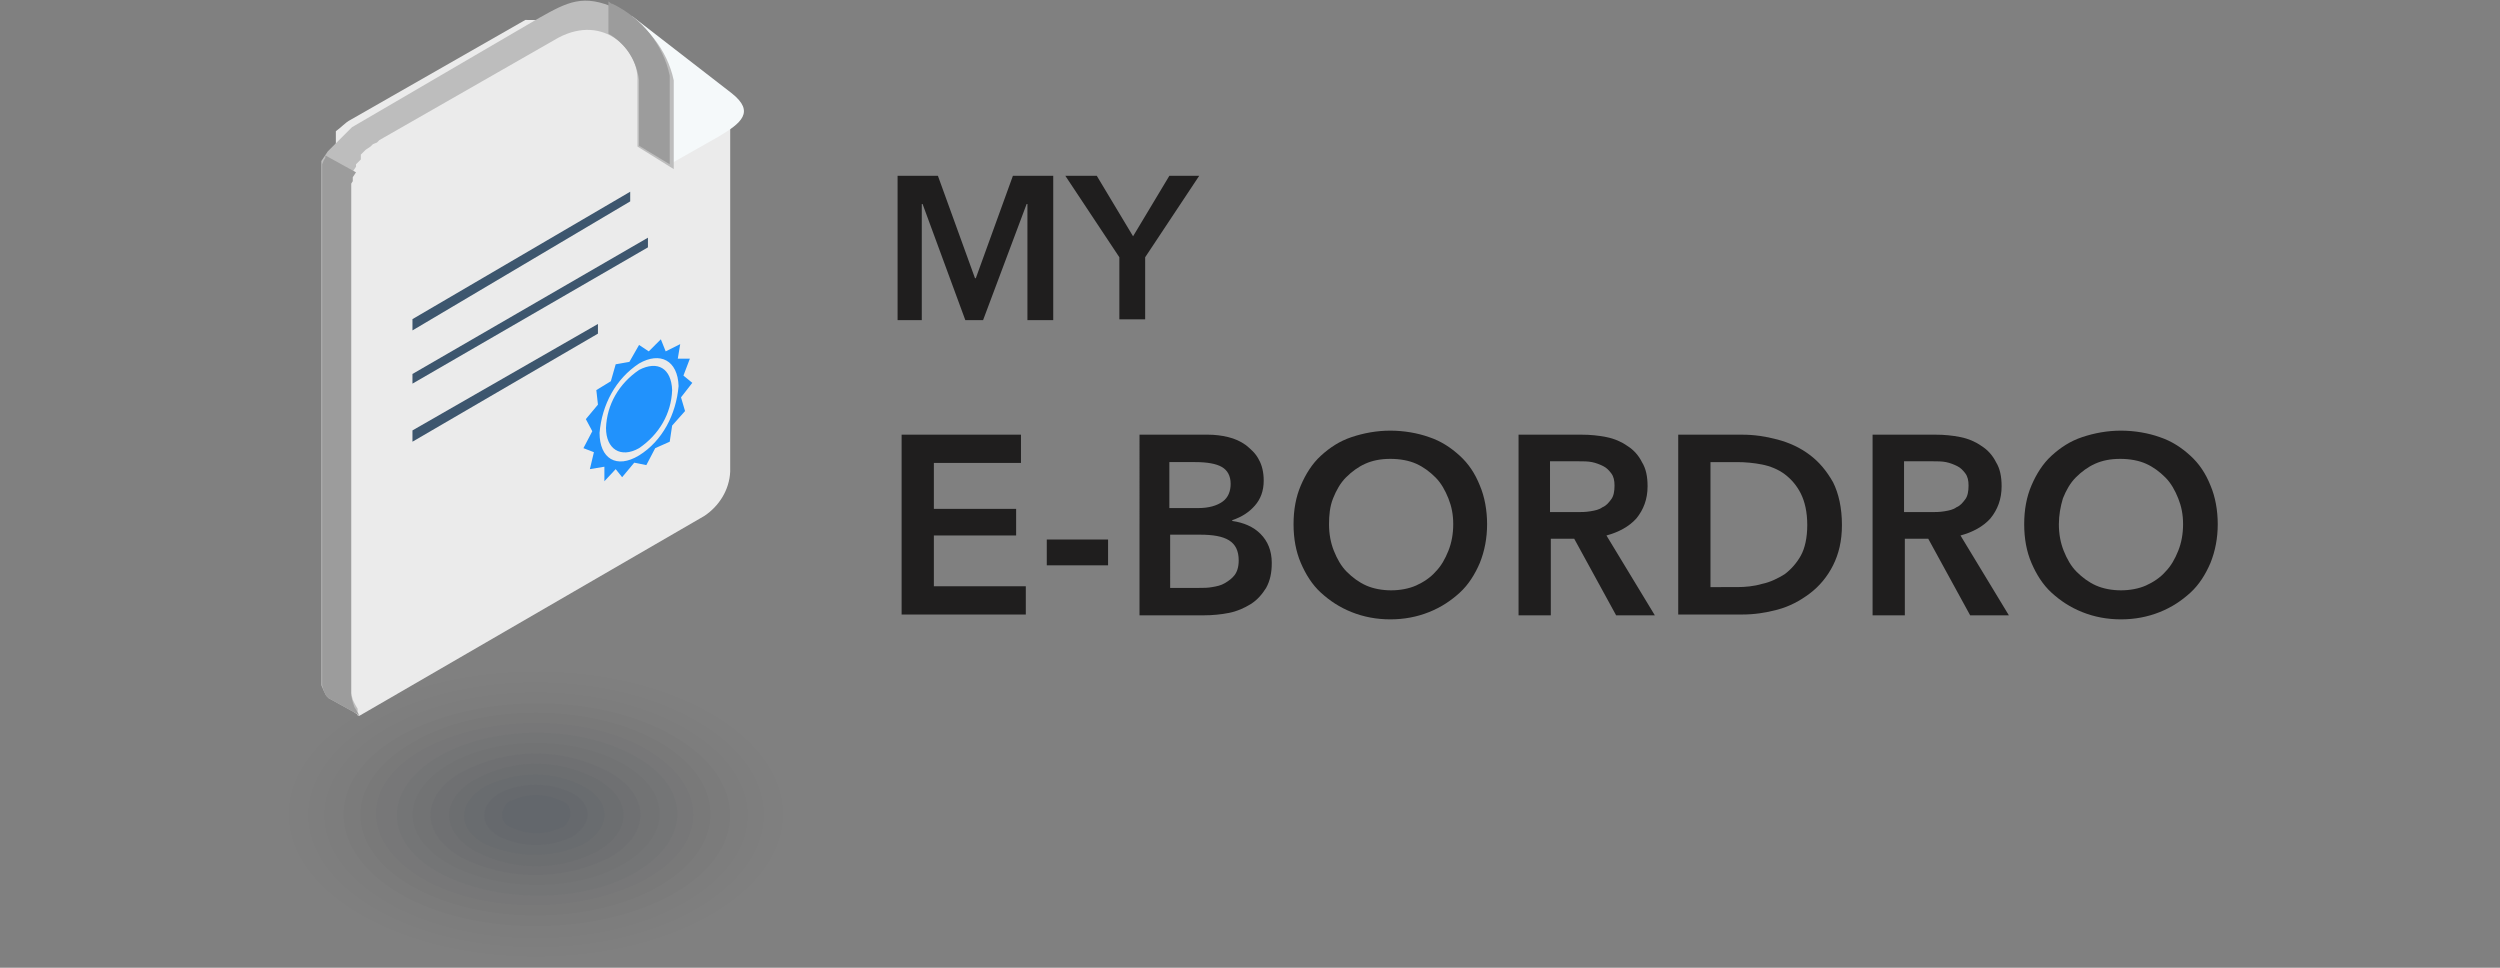 <?xml version="1.0" encoding="utf-8"?>
<!-- Generator: Adobe Illustrator 22.1.0, SVG Export Plug-In . SVG Version: 6.00 Build 0)  -->
<svg version="1.1" id="Layer_1" xmlns="http://www.w3.org/2000/svg" xmlns:xlink="http://www.w3.org/1999/xlink" x="0px" y="0px"
	 viewBox="0 0 310 120" style="enable-background:new 0 0 310 120;" xml:space="preserve">
<rect x="0" y="0" width="310" height="120" fill="#808080" stroke="none"/>
<style type="text/css">
	.st0{fill:#EBEBEB;}
	.st1{fill:#F5F9FA;}
	.st2{fill:#BDBDBD;}
	.st3{fill:#2192FC;}
	.st4{fill:#3D566E;}
	.st5{fill:#9C9C9C;}
	.st6{enable-background:new    ;}
	.st7{fill:#1F1E1E;}
	.st8{opacity:3.000000e-03;fill:#040507;enable-background:new    ;}
	.st9{opacity:7.000000e-03;fill:#080A0D;enable-background:new    ;}
	.st10{opacity:1.000000e-02;fill:#0B0E14;enable-background:new    ;}
	.st11{opacity:1.300000e-02;fill:#0F131B;enable-background:new    ;}
	.st12{opacity:1.700000e-02;fill:#131822;enable-background:new    ;}
	.st13{opacity:2.000000e-02;fill:#171D29;enable-background:new    ;}
	.st14{opacity:2.300000e-02;fill:#1B2230;enable-background:new    ;}
	.st15{opacity:2.700000e-02;fill:#1F2737;enable-background:new    ;}
	.st16{opacity:3.000000e-02;fill:#232C3F;enable-background:new    ;}
	.st17{opacity:3.300000e-02;fill:#273246;enable-background:new    ;}
	.st18{opacity:3.700000e-02;fill:#2B374D;enable-background:new    ;}
	.st19{opacity:4.000000e-02;fill:#2F3C54;enable-background:new    ;}
	.st20{opacity:4.300000e-02;fill:#34415C;enable-background:new    ;}
	.st21{opacity:4.700000e-02;fill:#384763;enable-background:new    ;}
</style>
<g id="Group_2689" transform="translate(-718 -476)">
	<g id="Group_2397" transform="translate(705.345 475.972)">
		<path id="Path_4517" class="st0" d="M54.3,86c0.9,1.1,1.8,2,2.9,2.8L100,64c1.8-1.2,3.1-3.2,3.2-5.5V12L91.4,2.9l-1.1-0.2
			L77.8,2.5L56.1,14.9c-0.6,0.3-1.1,0.9-1.8,1.4V86L54.3,86z"/>
		<path id="Path_4518" class="st1" d="M95.7,20.4l6-3.4c2.9-1.7,4.6-3.1,1.7-5.4L91,2l5,7.7L95.7,20.4L95.7,20.4z"/>
		<path id="Path_4519" class="st2" d="M57.2,88.7l-3.8-2.1l-0.3-0.3l-0.3-0.6L52.5,85v-0.8V20l0.2-0.3l0.2-0.3l0.2-0.3l0.2-0.3
			l0.3-0.3l0.3-0.3l0.3-0.3l0.3-0.3l0.3-0.3l0.3-0.3l0.3-0.3l0.3-0.3l0.3-0.3l0.3-0.3L79.6,2.2c3.4-1.9,5.4-3,9.5-1.1
			c3.7,1.8,6.3,5.1,7.1,8.9v11l-4.5-2.8v-8.1c0.2-3.8-4.1-8.4-9.8-5.4L59.7,17.4l-0.3,0.3l-0.5,0.2l-0.3,0.3l-0.3,0.2L58,18.6
			l-0.3,0.3l-0.3,0.3v0.6l-0.3,0.3l-0.3,0.3v0.3L56.6,21l-0.2,0.3l-0.2,0.3V86l0.2,0.8l0.3,0.6l0.3,0.5v0.9h0.2V88.7z"/>
		<path id="Path_4520" class="st3" d="M91.9,42.8l1.2,0.8l1.5-1.5l0.6,1.5l1.8-0.9l-0.3,1.8h1.5l-0.8,2.1l1.1,0.9l-1.4,1.8l0.5,1.7
			L96,52.8l-0.3,2l-1.8,0.8l-1.1,2.1l-1.5-0.3l-1.5,1.8l-0.8-1l-1.4,1.5v-1.8l-1.8,0.3l0.5-2.1L85,55.6l1.1-2.1L85.3,52l1.5-1.8
			l-0.2-1.8l1.8-1.1l0.6-2.1l1.7-0.3L91.9,42.8L91.9,42.8z M91.9,45.1C89,47,87.3,50.2,87,53.7c0,3.2,2.1,4.5,4.9,2.8
			c2.9-1.8,4.6-5.1,4.9-8.6C96.7,44.7,94.5,43.6,91.9,45.1z M91.9,45.9c-2.5,1.7-4,4.3-4.1,7.2c0,2.6,1.8,3.8,4.1,2.5
			c2.5-1.7,4-4.3,4.1-7.2C95.9,45.7,94.2,44.7,91.9,45.9z"/>
		<path id="Path_4521" class="st4" d="M63.8,39.6l27-15.8V25l-27,16C63.8,41,63.8,39.6,63.8,39.6z"/>
		<path id="Path_4522" class="st4" d="M63.8,46.4L93,29.5v1.2L63.8,47.6V46.4z"/>
		<path id="Path_4523" class="st4" d="M63.8,53.4l23-13.2v1.2l-23,13.4C63.8,54.8,63.8,53.4,63.8,53.4z"/>
		<path id="Path_4524" class="st5" d="M88.1,4.2v-4c0.3,0.2,0.3,0.3,0.5,0.3c3.7,1.8,6.3,5.1,7.1,8.9v11l-3.8-2.3V10
			C91.6,7.5,90.2,5.4,88.1,4.2z"/>
		<path id="Path_4525" class="st5" d="M57.2,88.7l-3.8-2.1l-0.3-0.3l-0.3-0.6L52.6,85v-0.8V20.4l0.2-0.5l0.2-0.3v-0.3l3.8,2.1
			l-0.2,0.3L56.4,22v0.5l-0.2,0.3v63.5l0.2,0.8l0.2,0.6l0.3,0.5L57.2,88.7z"/>
	</g>
	<g id="Group_2423" transform="translate(454 -709)">
		<g class="st6">
			<path class="st7" d="M375.3,1206.8h5l4.6,12.7h0.1l4.6-12.7h5v17.9h-3.2v-14.4h-0.1l-5.4,14.4h-2.2l-5.3-14.4h-0.1v14.4h-3
				V1206.8z"/>
			<path class="st7" d="M402.8,1216.9l-6.7-10.1h3.9l4.5,7.5l4.5-7.5h3.7l-6.7,10.1v7.7h-3.2V1216.9z"/>
		</g>
		<g class="st6">
			<path class="st7" d="M375.8,1238.9h14.8v3.5h-10.8v5.7H390v3.3h-10.2v6.3h11.4v3.5h-15.4V1238.9z"/>
			<path class="st7" d="M401.4,1255.1h-7.6v-3.2h7.6V1255.1z"/>
			<path class="st7" d="M405.1,1238.9h8.7c0.8,0,1.7,0.1,2.5,0.3s1.5,0.5,2.2,1c0.6,0.5,1.2,1,1.6,1.8c0.4,0.7,0.6,1.6,0.6,2.6
				c0,1.3-0.4,2.3-1.1,3.1c-0.7,0.8-1.6,1.4-2.8,1.8v0.1c1.4,0.2,2.6,0.7,3.5,1.6c0.9,0.9,1.4,2.1,1.4,3.6c0,1.2-0.2,2.2-0.7,3.1
				c-0.5,0.8-1.1,1.5-1.9,2c-0.8,0.5-1.7,0.9-2.7,1.1c-1,0.2-2.1,0.3-3.1,0.3h-8V1238.9z M409.1,1248h3.5c1.3,0,2.3-0.3,3-0.8
				c0.7-0.5,1-1.3,1-2.2c0-1-0.4-1.7-1.1-2.1c-0.7-0.4-1.8-0.6-3.3-0.6h-3.2V1248z M409.1,1257.9h3.6c0.5,0,1.1,0,1.6-0.1
				c0.6-0.1,1.1-0.2,1.6-0.5s0.9-0.6,1.2-1c0.3-0.4,0.5-1,0.5-1.8c0-1.2-0.4-2-1.2-2.5c-0.8-0.5-2-0.7-3.6-0.7h-3.7V1257.9z"/>
			<path class="st7" d="M424.4,1250c0-1.8,0.3-3.4,0.9-4.8c0.6-1.4,1.4-2.7,2.5-3.7s2.3-1.8,3.8-2.3c1.5-0.5,3.1-0.8,4.8-0.8
				c1.7,0,3.4,0.3,4.8,0.8c1.5,0.5,2.7,1.3,3.8,2.3s1.9,2.2,2.5,3.7c0.6,1.4,0.9,3.1,0.9,4.8c0,1.7-0.3,3.3-0.9,4.8
				c-0.6,1.4-1.4,2.7-2.5,3.7c-1.1,1-2.3,1.8-3.8,2.4c-1.5,0.6-3.1,0.9-4.8,0.9c-1.7,0-3.3-0.3-4.8-0.9s-2.7-1.4-3.8-2.4
				c-1.1-1-1.9-2.3-2.5-3.7C424.7,1253.4,424.4,1251.8,424.4,1250z M428.8,1250c0,1.2,0.2,2.3,0.6,3.3c0.4,1,0.9,1.9,1.6,2.6
				c0.7,0.7,1.5,1.3,2.4,1.7c0.9,0.4,2,0.6,3.1,0.6c1.1,0,2.2-0.2,3.1-0.6c0.9-0.4,1.8-1,2.4-1.7c0.7-0.7,1.2-1.6,1.6-2.6
				c0.4-1,0.6-2.1,0.6-3.3c0-1.2-0.2-2.2-0.6-3.2s-0.9-1.9-1.6-2.6c-0.7-0.7-1.5-1.3-2.4-1.7c-0.9-0.4-2-0.6-3.2-0.6
				s-2.2,0.2-3.1,0.6s-1.7,1-2.4,1.7c-0.7,0.7-1.2,1.6-1.6,2.6C428.9,1247.8,428.8,1248.9,428.8,1250z"/>
			<path class="st7" d="M452.3,1238.9h7.8c1.1,0,2.1,0.1,3.1,0.3c1,0.2,1.9,0.6,2.6,1.1c0.8,0.5,1.4,1.2,1.8,2
				c0.5,0.8,0.7,1.8,0.7,3c0,1.6-0.5,2.9-1.4,4c-0.9,1-2.2,1.7-3.7,2.1l6,9.9h-4.8l-5.2-9.5h-2.9v9.5h-4V1238.9z M459.5,1248.5
				c0.6,0,1.1,0,1.7-0.1s1.1-0.2,1.5-0.5c0.5-0.2,0.8-0.6,1.1-1c0.3-0.4,0.4-1,0.4-1.7c0-0.6-0.1-1.1-0.4-1.5
				c-0.3-0.4-0.6-0.7-1-0.9c-0.4-0.2-0.9-0.4-1.4-0.5s-1.1-0.1-1.6-0.1h-3.6v6.3H459.5z"/>
			<path class="st7" d="M472.1,1238.9h7.9c1.5,0,2.9,0.2,4.4,0.6c1.5,0.4,2.8,1,4,1.9c1.2,0.9,2.1,2,2.9,3.4
				c0.7,1.4,1.1,3.2,1.1,5.3c0,2-0.4,3.6-1.1,5c-0.7,1.4-1.7,2.6-2.9,3.5c-1.2,0.9-2.5,1.6-4,2c-1.5,0.4-2.9,0.6-4.4,0.6h-7.9
				V1238.9z M479.4,1257.8c1,0,2.1-0.1,3.1-0.4c1-0.2,2-0.7,2.8-1.2c0.8-0.6,1.5-1.4,2-2.3s0.8-2.2,0.8-3.8c0-1.6-0.3-2.9-0.8-3.9
				s-1.2-1.8-2-2.4s-1.8-1-2.8-1.2c-1-0.2-2.1-0.3-3.1-0.3h-3.3v15.5H479.4z"/>
			<path class="st7" d="M496.2,1238.9h7.8c1.1,0,2.1,0.1,3.1,0.3c1,0.2,1.9,0.6,2.6,1.1c0.8,0.5,1.4,1.2,1.8,2
				c0.5,0.8,0.7,1.8,0.7,3c0,1.6-0.5,2.9-1.4,4c-0.9,1-2.2,1.7-3.7,2.1l6,9.9h-4.8l-5.2-9.5h-2.9v9.5h-4V1238.9z M503.4,1248.5
				c0.6,0,1.1,0,1.7-0.1s1.1-0.2,1.5-0.5c0.5-0.2,0.8-0.6,1.1-1c0.3-0.4,0.4-1,0.4-1.7c0-0.6-0.1-1.1-0.4-1.5
				c-0.3-0.4-0.6-0.7-1-0.9c-0.4-0.2-0.9-0.4-1.4-0.5s-1.1-0.1-1.6-0.1h-3.6v6.3H503.4z"/>
			<path class="st7" d="M515,1250c0-1.8,0.3-3.4,0.9-4.8c0.6-1.4,1.4-2.7,2.5-3.7s2.3-1.8,3.8-2.3c1.5-0.5,3.1-0.8,4.8-0.8
				c1.7,0,3.4,0.3,4.8,0.8c1.5,0.5,2.7,1.3,3.8,2.3s1.9,2.2,2.5,3.7c0.6,1.4,0.9,3.1,0.9,4.8c0,1.7-0.3,3.3-0.9,4.8
				c-0.6,1.4-1.4,2.7-2.5,3.7c-1.1,1-2.3,1.8-3.8,2.4c-1.5,0.6-3.1,0.9-4.8,0.9c-1.7,0-3.3-0.3-4.8-0.9s-2.7-1.4-3.8-2.4
				c-1.1-1-1.9-2.3-2.5-3.7C515.3,1253.4,515,1251.8,515,1250z M519.3,1250c0,1.2,0.2,2.3,0.6,3.3c0.4,1,0.9,1.9,1.6,2.6
				c0.7,0.7,1.5,1.3,2.4,1.7c0.9,0.4,2,0.6,3.1,0.6c1.1,0,2.2-0.2,3.1-0.6c0.9-0.4,1.8-1,2.4-1.7c0.7-0.7,1.2-1.6,1.6-2.6
				c0.4-1,0.6-2.1,0.6-3.3c0-1.2-0.2-2.2-0.6-3.2s-0.9-1.9-1.6-2.6c-0.7-0.7-1.5-1.3-2.4-1.7c-0.9-0.4-2-0.6-3.2-0.6
				s-2.2,0.2-3.1,0.6s-1.7,1-2.4,1.7c-0.7,0.7-1.2,1.6-1.6,2.6C519.5,1247.8,519.3,1248.9,519.3,1250z"/>
		</g>
	</g>
	<g id="Group_2435" transform="translate(718 541.447)">
		<path id="Path_4484" class="st8" d="M89.6,22.3c12.9,7.4,12.9,19.5,0,26.7S56,56.4,43.3,49s-12.9-19.5,0-26.7S76.9,14.8,89.6,22.3
			z"/>
		<path id="Path_4485" class="st9" d="M88.1,23c12,6.9,12,18.1,0,25s-31.3,6.9-43.3,0s-12-18.1,0-25S76.1,16.1,88.1,23z"/>
		<path id="Path_4486" class="st10" d="M86.5,24c11,6.4,11,16.7,0,23.2s-29.2,6.4-40.1,0s-11-16.7,0-23.2S75.5,17.5,86.5,24z"/>
		<path id="Path_4487" class="st11" d="M85,24.9c10.3,6,10.3,15.5,0,21.5s-26.9,6-37.1,0s-10.3-15.5,0-21.5S74.7,18.9,85,24.9z"/>
		<path id="Path_4488" class="st12" d="M83.5,25.8c9.4,5.4,9.4,14.3,0,19.6s-24.6,5.4-33.9,0s-9.4-14.3,0-19.6S74,20.3,83.5,25.8z"
			/>
		<path id="Path_4489" class="st13" d="M81.8,26.6c8.4,4.9,8.4,12.9,0,17.8s-22.3,4.9-30.8,0s-8.4-12.9,0.2-17.8
			C59.5,21.7,73.3,21.7,81.8,26.6z"/>
		<path id="Path_4490" class="st14" d="M80.2,27.5c7.7,4.5,7.7,11.7,0,16s-20.1,4.5-27.8,0s-7.7-11.7,0-16S72.6,23,80.2,27.5z"/>
		<path id="Path_4491" class="st15" d="M78.9,28.4c6.8,3.8,6.8,10.3,0,14.3s-17.8,3.8-24.6,0s-6.8-10.3,0-14.3S72,24.4,78.9,28.4z"
			/>
		<path id="Path_4492" class="st16" d="M77.3,29.3c6,3.4,6,8.9,0,12.4s-15.5,3.4-21.6,0s-6-8.9,0-12.4S71.2,25.8,77.3,29.3z"/>
		<path id="Path_4493" class="st17" d="M75.6,30.3c5.1,2.9,5.1,7.7,0,10.6c-5.8,2.9-12.6,2.9-18.4,0c-5.1-2.9-5.1-7.7,0-10.6
			C63.1,27.2,69.8,27.2,75.6,30.3z"/>
		<path id="Path_4494" class="st18" d="M74.1,31.2c4.3,2.5,4.3,6.4,0,8.9c-4.8,2.5-10.4,2.5-15.2,0c-4.3-2.5-4.3-6.4,0-8.9
			C63.7,28.6,69.3,28.6,74.1,31.2z"/>
		<path id="Path_4495" class="st19" d="M72.4,32.1c3.4,1.8,3.4,5.1,0,7.1c-3.8,1.8-8.3,1.8-12.3,0c-3.4-1.8-3.4-5.1,0-7.1
			C64.1,30.1,68.7,30.1,72.4,32.1z"/>
		<path id="Path_4496" class="st20" d="M71,32.9c2.5,1.4,2.5,3.8,0,5.4c-2.9,1.4-6.1,1.4-9.1,0c-2.5-1.4-2.5-3.8,0-5.4
			C64.7,31.5,68.1,31.5,71,32.9z"/>
		<path id="Path_4497" class="st21" d="M69.5,33.8c1.1,0.3,1.5,1.4,1.1,2.3c-0.2,0.5-0.6,1.1-1.1,1.1c-1.8,0.9-4.1,0.9-6,0
			c-1.1-0.3-1.5-1.4-1.1-2.3c0.2-0.5,0.6-1.1,1.1-1.1C65.4,32.9,67.5,32.9,69.5,33.8z"/>
	</g>
</g>
</svg>
